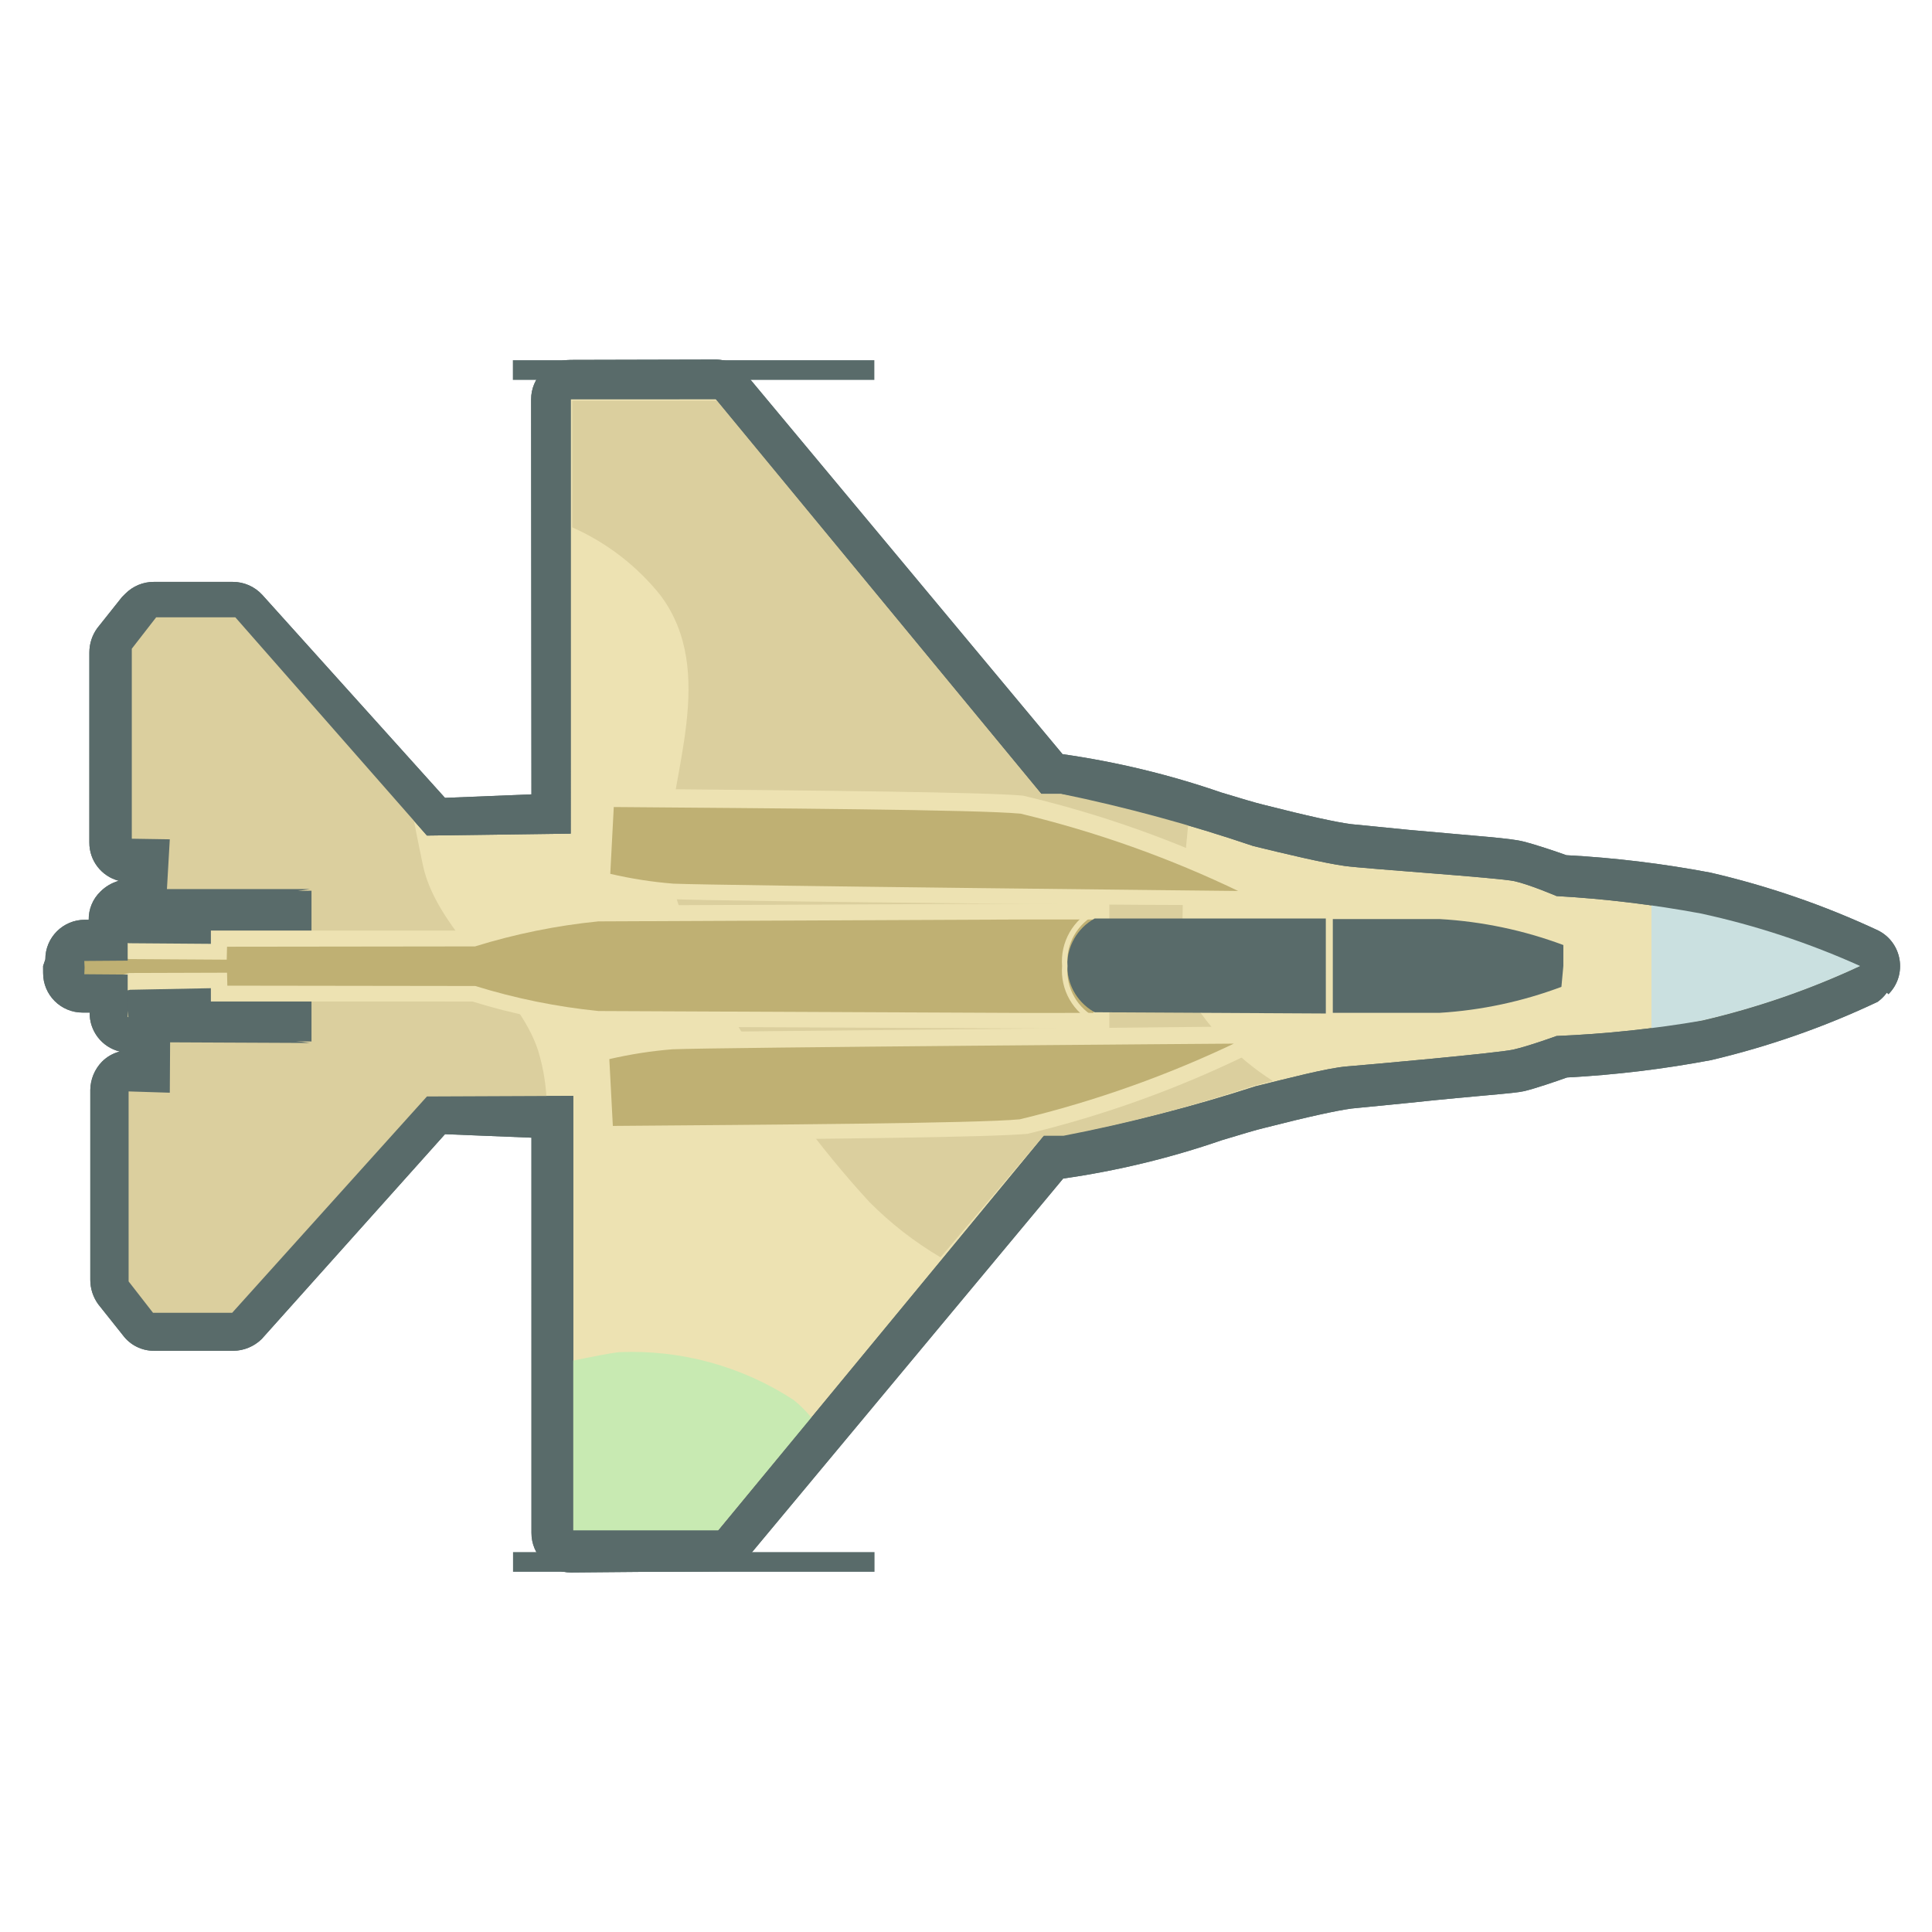 <?xml version="1.0" encoding="utf-8"?>
<svg viewBox="0 0 125 125" width="125" height="125" xmlns="http://www.w3.org/2000/svg">
  <defs>
    <style>.cls-1{fill:#ede2b2;}.cls-2{fill:#596b6a;}.cls-3{fill:#dbcf9e;}.cls-4{fill:#c8eab2;}.cls-5{fill:#cae0e0;}.cls-6{fill:#bfb073;}.cls-7{fill:none;stroke:#ede2b2;stroke-miterlimit:10;stroke-width:0.35px;}</style>
  </defs>
  <path class="cls-1" d="M 69.362 110.732 C 69.022 110.732 68.699 110.596 68.463 110.356 L 64.839 106.733 C 64.573 106.478 64.436 106.116 64.464 105.747 L 65.419 87.52 L 60.059 82.302 L 40.988 101.284 C 40.748 101.52 40.426 101.656 40.091 101.662 C 39.745 101.656 39.414 101.523 39.162 101.284 L 32.554 94.648 C 32.276 94.388 32.136 94.013 32.178 93.633 L 35.28 61.291 L 34.815 60.798 C 32.775 58.08 31.01 55.167 29.542 52.102 C 28.902 50.974 28.411 50.016 28.091 49.525 C 27.541 48.568 25.803 45.698 24.904 44.539 L 22.441 41.641 C 19.92 38.744 18.239 36.598 17.891 36.048 C 17.542 35.497 16.76 33.931 16.529 33.439 C 14.428 31.112 12.491 28.644 10.732 26.049 C 8.773 22.888 7.151 19.526 5.893 16.022 C 5.736 15.552 5.861 15.036 6.211 14.69 C 6.452 14.447 6.77 14.306 7.11 14.282 C 7.252 14.258 7.4 14.258 7.545 14.282 C 11.037 15.569 14.381 17.23 17.514 19.239 C 20.101 21.006 22.572 22.943 24.904 25.036 C 25.396 25.267 26.73 25.903 27.512 26.397 C 28.294 26.889 30.092 28.425 33.105 30.946 L 36.004 33.411 C 36.786 34.019 38.467 35.092 40.988 36.598 C 41.481 36.919 42.437 37.409 43.568 38.047 C 46.628 39.525 49.538 41.291 52.262 43.322 L 52.755 43.785 L 85.27 40.771 C 85.611 40.759 85.941 40.896 86.17 41.149 L 92.806 47.755 C 93.046 48.005 93.182 48.338 93.182 48.685 C 93.175 49.019 93.041 49.341 92.806 49.581 L 73.823 68.567 L 79.04 73.927 L 97.326 72.969 C 97.673 72.965 98.008 73.102 98.254 73.347 L 101.848 76.94 C 102.124 77.225 102.251 77.621 102.196 78.012 L 101.905 80.533 C 101.858 80.818 101.727 81.08 101.529 81.288 L 92.835 89.983 C 92.328 90.48 91.515 90.48 91.009 89.983 L 90.254 89.055 L 88.837 90.476 L 88.661 90.476 L 89.532 91.664 C 89.952 92.145 89.952 92.862 89.532 93.344 L 88.488 94.358 L 89.559 95.43 C 90.091 95.924 90.091 96.765 89.559 97.257 L 88.952 97.865 C 88.713 98.108 88.393 98.244 88.053 98.242 C 87.707 98.248 87.369 98.111 87.126 97.865 L 86.052 96.792 L 85.04 97.836 C 84.792 98.082 84.459 98.218 84.111 98.212 C 83.84 98.212 83.573 98.12 83.359 97.952 L 82.17 97.081 C 82.179 97.14 82.179 97.2 82.17 97.257 L 80.75 98.676 L 81.59 99.487 C 82.086 99.996 82.086 100.806 81.59 101.314 L 72.895 110.008 C 72.687 110.206 72.424 110.339 72.143 110.383 L 69.621 110.703 L 69.362 110.732 Z" transform="matrix(-0.707, 0.707, -0.707, -0.707, 136.406, 68.495)"/>
  <path class="cls-2" d="M 7.08 15.578 C 10.472 16.81 13.726 18.395 16.79 20.301 C 19.377 22.131 21.846 24.125 24.179 26.274 C 24.179 26.274 25.918 27.084 26.787 27.634 C 27.656 28.185 34.177 33.633 35.163 34.474 C 36.149 35.314 38.497 36.677 40.263 37.75 C 44.075 39.696 47.761 41.873 51.304 44.269 L 52.204 45.169 L 85.155 42.01 L 91.791 48.646 L 71.91 68.527 L 78.633 75.194 L 97.443 74.208 L 101.065 77.83 L 100.746 80.382 L 92.053 89.076 L 88.257 85.279 L 90.227 87.132 L 87.908 89.423 L 81.533 82.989 L 88.691 92.523 L 86.748 94.465 L 88.718 96.465 L 88.402 96.755 L 88.111 97.073 L 86.111 95.103 L 84.17 97.046 L 74.49 90.032 L 81.04 96.581 L 78.633 98.727 L 76.547 96.697 L 80.344 100.493 L 71.65 109.187 L 69.099 109.508 L 65.476 105.885 L 66.695 87.132 L 60.028 80.641 L 40.148 100.522 L 33.51 93.885 L 36.671 60.934 L 35.771 60.035 C 33.409 56.442 31.27 52.707 29.367 48.849 C 28.295 47.08 26.904 44.819 26.091 43.748 C 25.28 42.675 19.572 36.154 19.021 35.286 C 18.471 34.416 17.776 32.677 17.776 32.677 C 15.688 30.34 13.752 27.869 11.978 25.288 C 10.009 22.233 8.371 18.978 7.08 15.578 M 7.08 13.001 C 5.311 13.003 4.07 14.746 4.647 16.419 C 5.955 20.013 7.636 23.462 9.661 26.707 C 11.425 29.294 13.36 31.765 15.456 34.097 C 15.745 34.706 16.325 35.893 16.79 36.677 C 17.253 37.459 18.499 38.851 21.512 42.472 L 23.889 45.372 C 24.47 46.124 25.512 47.748 26.991 50.239 C 27.28 50.702 27.772 51.631 28.381 52.762 C 29.926 55.936 31.77 58.953 33.888 61.775 L 30.989 93.654 C 30.903 94.415 31.168 95.172 31.713 95.712 L 38.352 102.319 C 39.348 103.325 40.976 103.325 41.974 102.319 L 60.028 84.236 L 64.144 88.031 L 63.216 105.681 C 63.185 106.405 63.457 107.11 63.97 107.622 L 67.593 111.245 C 68.076 111.729 68.735 111.999 69.419 111.999 L 69.736 111.999 L 72.288 111.708 C 72.847 111.62 73.366 111.355 73.765 110.955 L 82.461 102.26 C 83.289 101.441 83.454 100.165 82.865 99.161 C 83.271 99.389 83.732 99.51 84.2 99.508 C 84.885 99.522 85.546 99.25 86.026 98.753 L 86.197 98.928 C 87.195 99.934 88.825 99.934 89.82 98.928 L 90.227 98.727 L 90.545 98.406 C 91.551 97.41 91.551 95.782 90.545 94.784 L 90.227 94.465 C 91.084 93.636 91.252 92.323 90.633 91.307 C 91.018 91.535 91.458 91.655 91.908 91.655 C 92.589 91.642 93.24 91.373 93.734 90.9 L 102.427 82.207 C 102.828 81.807 103.091 81.288 103.181 80.729 L 103.471 78.177 C 103.586 77.39 103.317 76.591 102.746 76.034 L 99.124 72.41 C 98.635 71.935 97.982 71.666 97.298 71.657 L 79.532 72.642 L 75.737 68.527 L 93.82 50.442 C 94.826 49.445 94.826 47.817 93.82 46.819 L 87.068 40.184 C 86.585 39.699 85.925 39.431 85.241 39.431 L 85.01 39.431 L 53.276 42.327 C 50.454 40.209 47.437 38.367 44.263 36.822 C 43.132 36.214 42.204 35.719 41.742 35.43 C 39.25 33.953 37.626 32.908 36.872 32.33 L 33.974 29.953 C 30.383 27.054 28.787 25.607 28.179 25.229 C 27.571 24.853 26.209 24.186 25.599 23.898 C 23.267 21.802 20.796 19.865 18.21 18.099 C 14.964 16.092 11.515 14.43 7.921 13.145 C 7.643 13.101 7.358 13.101 7.08 13.145 L 7.08 13.001 Z" transform="matrix(-0.707, 0.707, -0.707, -0.707, 136.379, 68.51)"/>
  <path class="cls-3" d="M 59.295 29.689 L 58.396 28.792 C 54.85 26.436 51.162 24.296 47.355 22.387 L 46.225 21.719 C 46.838 24.499 46.753 27.389 45.965 30.123 C 43.628 32.719 41.089 35.12 38.371 37.312 C 39.619 39.848 41.089 42.261 42.776 44.528 L 43.676 45.426 L 40.515 78.262 L 47.153 84.898 L 52.949 79.103 C 52.074 76.833 51.754 74.39 52.02 71.974 C 52.891 65.8 59.904 63.279 63.411 59.859 C 66.918 56.441 69.844 43.976 70.221 34.645 C 70.231 32.689 69.986 30.742 69.498 28.848 L 59.295 29.689 Z" transform="matrix(-0.707, 0.707, -0.707, -0.707, 130.384, 52.61)"/>
  <path class="cls-4" d="M 43.639 85.731 L 34.135 86.63 C 34.076 87.17 34.076 87.715 34.135 88.252 C 34.957 92.166 36.983 95.725 39.931 98.426 C 40.394 98.803 41.439 99.498 42.539 100.222 L 50.421 92.368 L 43.639 85.731 Z" transform="matrix(-0.707, 0.707, -0.707, -0.707, 137.88, 128.841)"/>
  <path class="cls-3" d="M 17.807 68.753 L 19.255 66.579 L 18.038 63.943 L 20.473 61.507 L 22.415 63.247 L 32.007 53.653 L 32.355 50.958 L 28.588 47.134 L 8.619 48.176 L 3.752 43.192 C 2.914 44.053 2.203 45.03 1.635 46.089 C -0.306 49.828 0.854 56.116 -1.582 59.856 C -2.336 61.014 -3.147 62.232 -4.073 63.565 L -4.974 80.779 L -1.118 84.635 L 1.576 84.229 L 11.229 74.724 L 9.402 72.839 L 11.981 70.637 L 14.473 71.39 L 16.618 70.086 L 18.125 71.564 L 18.965 71.1 L 19.315 70.781 L 17.807 68.753 Z" transform="matrix(-0.707, 0.707, -0.707, -0.707, 68.565, 99.427)"/>
  <path class="cls-5" d="M 115.008 61.027 C 111.946 59.117 108.693 57.535 105.299 56.302 C 106.533 59.693 108.116 62.949 110.023 66.012 C 110.632 66.911 111.298 67.838 111.993 68.736 L 117.79 62.94 C 116.834 62.303 115.994 61.635 115.008 61.027 Z" transform="matrix(-0.707, 0.707, -0.707, -0.707, 234.626, 27.853)"/>
  <polyline class="cls-2" points="19.243 66.313 21.765 62.951 13.622 54.633 6.724 61.531 15.592 70.08 18.636 67.414" transform="matrix(-0.707, 0.707, -0.707, -0.707, 68.41, 96.377)"/>
  <path class="cls-6" d="M 60.013 84.962 L 55.986 80.877 L 55.377 81.485 L 43.785 69.746 C 41.364 68.518 39.091 67.022 37.004 65.284 L 17.529 45.982 L 13.878 42.33 L 18.891 37.317 L 22.543 40.969 L 41.843 60.446 C 43.601 62.572 45.13 64.884 46.394 67.342 L 57.985 78.934 L 57.377 79.515 L 61.493 83.659 L 64.245 85.194 L 63.753 87.049 L 62.363 87.804 L 60.013 84.962 Z" transform="matrix(-0.707, 0.707, -0.707, -0.707, 110.919, 79.177)"/>
  <path class="cls-1" d="M 19.136 37.937 L 22.441 41.241 L 41.714 60.687 C 43.434 62.791 44.939 65.065 46.206 67.469 L 57.537 78.831 L 56.957 79.438 L 61.449 83.902 L 63.97 85.351 L 63.624 86.597 L 62.783 87.06 L 60.812 84.539 L 56.376 80.048 L 55.769 80.627 L 44.408 69.294 C 42.004 68.028 39.731 66.523 37.626 64.802 L 18.181 45.53 L 14.877 42.227 L 17.021 40.081 L 19.166 37.937 M 19.166 36.489 L 18.441 37.213 L 16.296 39.357 L 14.153 41.502 L 13.428 42.227 L 14.153 42.951 L 17.455 46.254 L 36.901 65.528 C 39.036 67.299 41.348 68.844 43.799 70.135 L 55.044 81.38 L 55.769 82.104 L 56.376 81.497 L 60.087 85.264 L 61.97 87.67 L 62.521 88.366 L 63.275 87.959 L 64.116 87.496 L 64.52 87.292 L 64.52 86.857 L 64.839 85.612 L 65.042 84.829 L 64.346 84.454 L 62.172 83.09 L 58.406 79.468 L 59.014 78.859 L 58.29 78.136 L 47.047 66.889 C 45.756 64.434 44.211 62.123 42.437 59.992 L 23.164 40.546 L 19.862 37.213 L 19.136 36.489 L 19.166 36.489 Z" transform="matrix(-0.707, 0.707, -0.707, -0.707, 111.121, 78.827)"/>
  <path class="cls-2" d="M 99.628 64.96 L 94.729 60.062 C 92.71 58.277 90.433 56.803 87.979 55.688 L 86.935 56.555 L 85.977 57.512 C 87.114 60.001 88.618 62.309 90.441 64.352 L 95.338 69.249 L 99.628 64.96 Z" transform="matrix(-0.707, 0.707, -0.707, -0.707, 202.596, 41.019)"/>
  <path class="cls-2" d="M 70.711 59.3 L 81.288 69.879 C 83.869 70.602 86.261 68.264 85.602 65.671 C 85.596 65.644 85.587 65.616 85.578 65.589 L 75.057 54.953 L 70.711 59.3 Z" transform="matrix(-0.707, 0.707, -0.707, -0.707, 177.698, 51.36)"/>
  <path class="cls-6" d="M 73.046 83.559 C 71.853 82.821 70.719 81.986 69.655 81.068 C 67.542 79.126 43.573 55.739 43.573 55.505 L 41.864 53.824 L 44.096 54.665 C 48.861 56.314 53.426 58.483 57.716 61.129 C 59.629 62.723 67.134 70.113 73.772 76.632 L 77.016 79.823 L 73.425 83.734 L 73.046 83.559 Z" transform="matrix(-0.707, 0.707, -0.707, -0.707, 150.105, 75.383)"/>
  <path class="cls-1" d="M 45.511 55.192 C 50.27 56.857 54.834 59.021 59.134 61.654 C 61.307 63.451 70.958 72.987 78.057 79.972 L 75.16 83.19 C 73.991 82.458 72.875 81.648 71.827 80.754 C 69.681 78.785 45.744 55.192 45.744 55.192 M 41.396 52.497 L 44.816 55.83 C 45.802 56.787 68.899 79.45 70.901 81.392 C 71.98 82.332 73.134 83.184 74.348 83.942 L 75.103 84.406 L 75.681 83.768 L 78.579 80.551 L 79.246 79.828 L 78.521 79.132 L 75.623 76.234 C 68.957 69.685 61.393 62.265 59.451 60.641 C 55.174 58.024 50.627 55.878 45.889 54.235 L 41.396 52.497 Z" transform="matrix(-0.707, 0.707, -0.707, -0.707, 151.377, 74.201)"/>
  <path class="cls-6" d="M 67.268 70.608 C 60.776 64.029 53.415 56.553 51.851 54.64 C 49.175 50.303 46.989 45.686 45.33 40.873 L 44.489 38.642 L 46.17 40.351 C 46.401 40.583 69.789 64.464 71.732 66.58 C 72.641 67.648 73.473 68.783 74.223 69.971 L 74.455 70.347 L 70.543 73.943 L 67.268 70.608 Z" transform="matrix(-0.707, 0.707, -0.707, -0.707, 141.33, 54.044)"/>
  <path class="cls-1" d="M 46.878 41.495 C 46.878 41.495 70.468 65.579 72.439 67.726 C 73.331 68.773 74.144 69.887 74.873 71.058 L 71.656 73.955 C 64.672 66.856 55.137 57.205 53.341 55.032 C 50.709 50.731 48.54 46.166 46.878 41.409 M 44.181 37.381 L 45.805 41.872 C 47.492 46.73 49.707 51.385 52.413 55.755 C 54.036 57.699 61.455 65.263 68.004 71.928 L 70.904 74.825 L 71.599 75.55 L 72.322 74.883 L 75.539 71.986 L 76.176 71.406 L 75.713 70.652 C 74.964 69.377 74.111 68.165 73.163 67.03 C 71.22 64.884 48.558 41.786 47.603 40.946 L 44.181 37.381 Z" transform="matrix(-0.707, 0.707, -0.707, -0.707, 142.658, 53.84)"/>
  <path class="cls-2" d="M 7.08 15.578 C 10.472 16.81 13.726 18.395 16.79 20.301 C 19.377 22.131 21.846 24.125 24.179 26.274 C 24.179 26.274 25.918 27.084 26.787 27.634 C 27.656 28.185 34.177 33.633 35.163 34.474 C 36.149 35.314 38.497 36.677 40.263 37.75 C 44.075 39.696 47.761 41.873 51.304 44.269 L 52.204 45.169 L 85.155 42.01 L 91.791 48.646 L 71.91 68.527 L 78.633 75.194 L 97.443 74.208 L 101.065 77.83 L 100.746 80.382 L 92.053 89.076 L 90.227 87.132 L 87.908 89.423 L 81.533 82.989 L 88.691 92.523 L 86.748 94.465 L 88.718 96.465 L 88.402 96.755 L 88.111 97.073 L 86.111 95.103 L 84.17 97.046 L 74.49 90.032 L 81.04 96.581 L 78.633 98.727 L 80.344 100.493 L 71.65 109.187 L 69.099 109.508 L 65.476 105.885 L 66.695 87.132 L 60.028 80.641 L 40.148 100.522 L 33.51 93.885 L 36.671 60.934 L 35.771 60.035 C 33.409 56.442 31.27 52.707 29.367 48.849 C 28.295 47.08 26.904 44.819 26.091 43.748 C 25.28 42.675 19.572 36.154 19.021 35.286 C 18.471 34.416 17.776 32.677 17.776 32.677 C 15.688 30.34 13.752 27.869 11.978 25.288 C 10.009 22.233 8.371 18.978 7.08 15.578 M 7.08 13.001 C 5.311 13.003 4.07 14.746 4.647 16.419 C 5.955 20.013 7.636 23.462 9.661 26.707 C 11.425 29.294 13.36 31.765 15.456 34.097 C 15.745 34.706 16.325 35.893 16.79 36.677 C 17.253 37.459 18.499 38.851 21.512 42.472 L 23.889 45.372 C 24.47 46.124 25.512 47.748 26.991 50.239 C 27.28 50.702 27.772 51.631 28.381 52.762 C 29.926 55.936 31.77 58.953 33.888 61.775 L 30.989 93.654 C 30.903 94.415 31.168 95.172 31.713 95.712 L 38.352 102.319 C 39.348 103.325 40.976 103.325 41.974 102.319 L 60.028 84.236 L 64.144 88.031 L 63.216 105.681 C 63.185 106.405 63.457 107.11 63.97 107.622 L 67.593 111.245 C 68.076 111.729 68.735 111.999 69.419 111.999 L 69.736 111.999 L 72.288 111.708 C 72.847 111.62 73.366 111.355 73.765 110.955 L 82.461 102.26 C 83.289 101.441 83.454 100.165 82.865 99.161 C 83.271 99.389 83.732 99.51 84.2 99.508 C 84.885 99.522 85.546 99.25 86.026 98.753 L 86.197 98.928 C 87.195 99.934 88.825 99.934 89.82 98.928 L 90.227 98.727 L 90.545 98.406 C 91.551 97.41 91.551 95.782 90.545 94.784 L 90.227 94.465 C 91.084 93.636 91.252 92.323 90.633 91.307 C 91.018 91.535 91.458 91.655 91.908 91.655 C 92.592 91.648 93.247 91.38 93.734 90.9 L 102.427 82.207 C 102.828 81.807 103.091 81.288 103.181 80.729 L 103.471 78.177 C 103.586 77.39 103.317 76.591 102.746 76.034 L 99.124 72.41 C 98.635 71.935 97.982 71.666 97.298 71.657 L 79.532 72.642 L 75.737 68.527 L 93.82 50.442 C 94.826 49.445 94.826 47.817 93.82 46.819 L 87.068 40.184 C 86.585 39.699 85.925 39.431 85.241 39.431 L 85.01 39.431 L 53.276 42.327 C 50.454 40.209 47.437 38.367 44.263 36.822 C 43.132 36.214 42.204 35.719 41.742 35.43 C 39.25 33.953 37.626 32.908 36.872 32.33 L 33.974 29.953 C 30.383 27.054 28.787 25.607 28.179 25.229 C 27.571 24.853 26.209 24.186 25.599 23.898 C 23.267 21.802 20.796 19.865 18.21 18.099 C 14.964 16.092 11.515 14.43 7.921 13.145 C 7.643 13.101 7.358 13.101 7.08 13.145 L 7.08 13.001 Z" transform="matrix(-0.707, 0.707, -0.707, -0.707, 136.379, 68.51)"/>
  <rect class="cls-2" x="29.271" y="72.742" width="1.275" height="23.388" transform="matrix(0, 1, -1, 0, 129.312, -5.966)"/>
  <rect class="cls-2" x="83.783" y="18.2" width="1.275" height="23.388" transform="matrix(0, 1, -1, 0, 74.781, 16.637)"/>
  <path class="cls-7" d="M 68.155 64.905 C 69.563 65.402 71.131 64.975 72.097 63.833 C 73.237 62.868 73.664 61.299 73.168 59.891" transform="matrix(-0.707, 0.707, -0.707, -0.707, 164.995, 56.657)"/>
</svg>